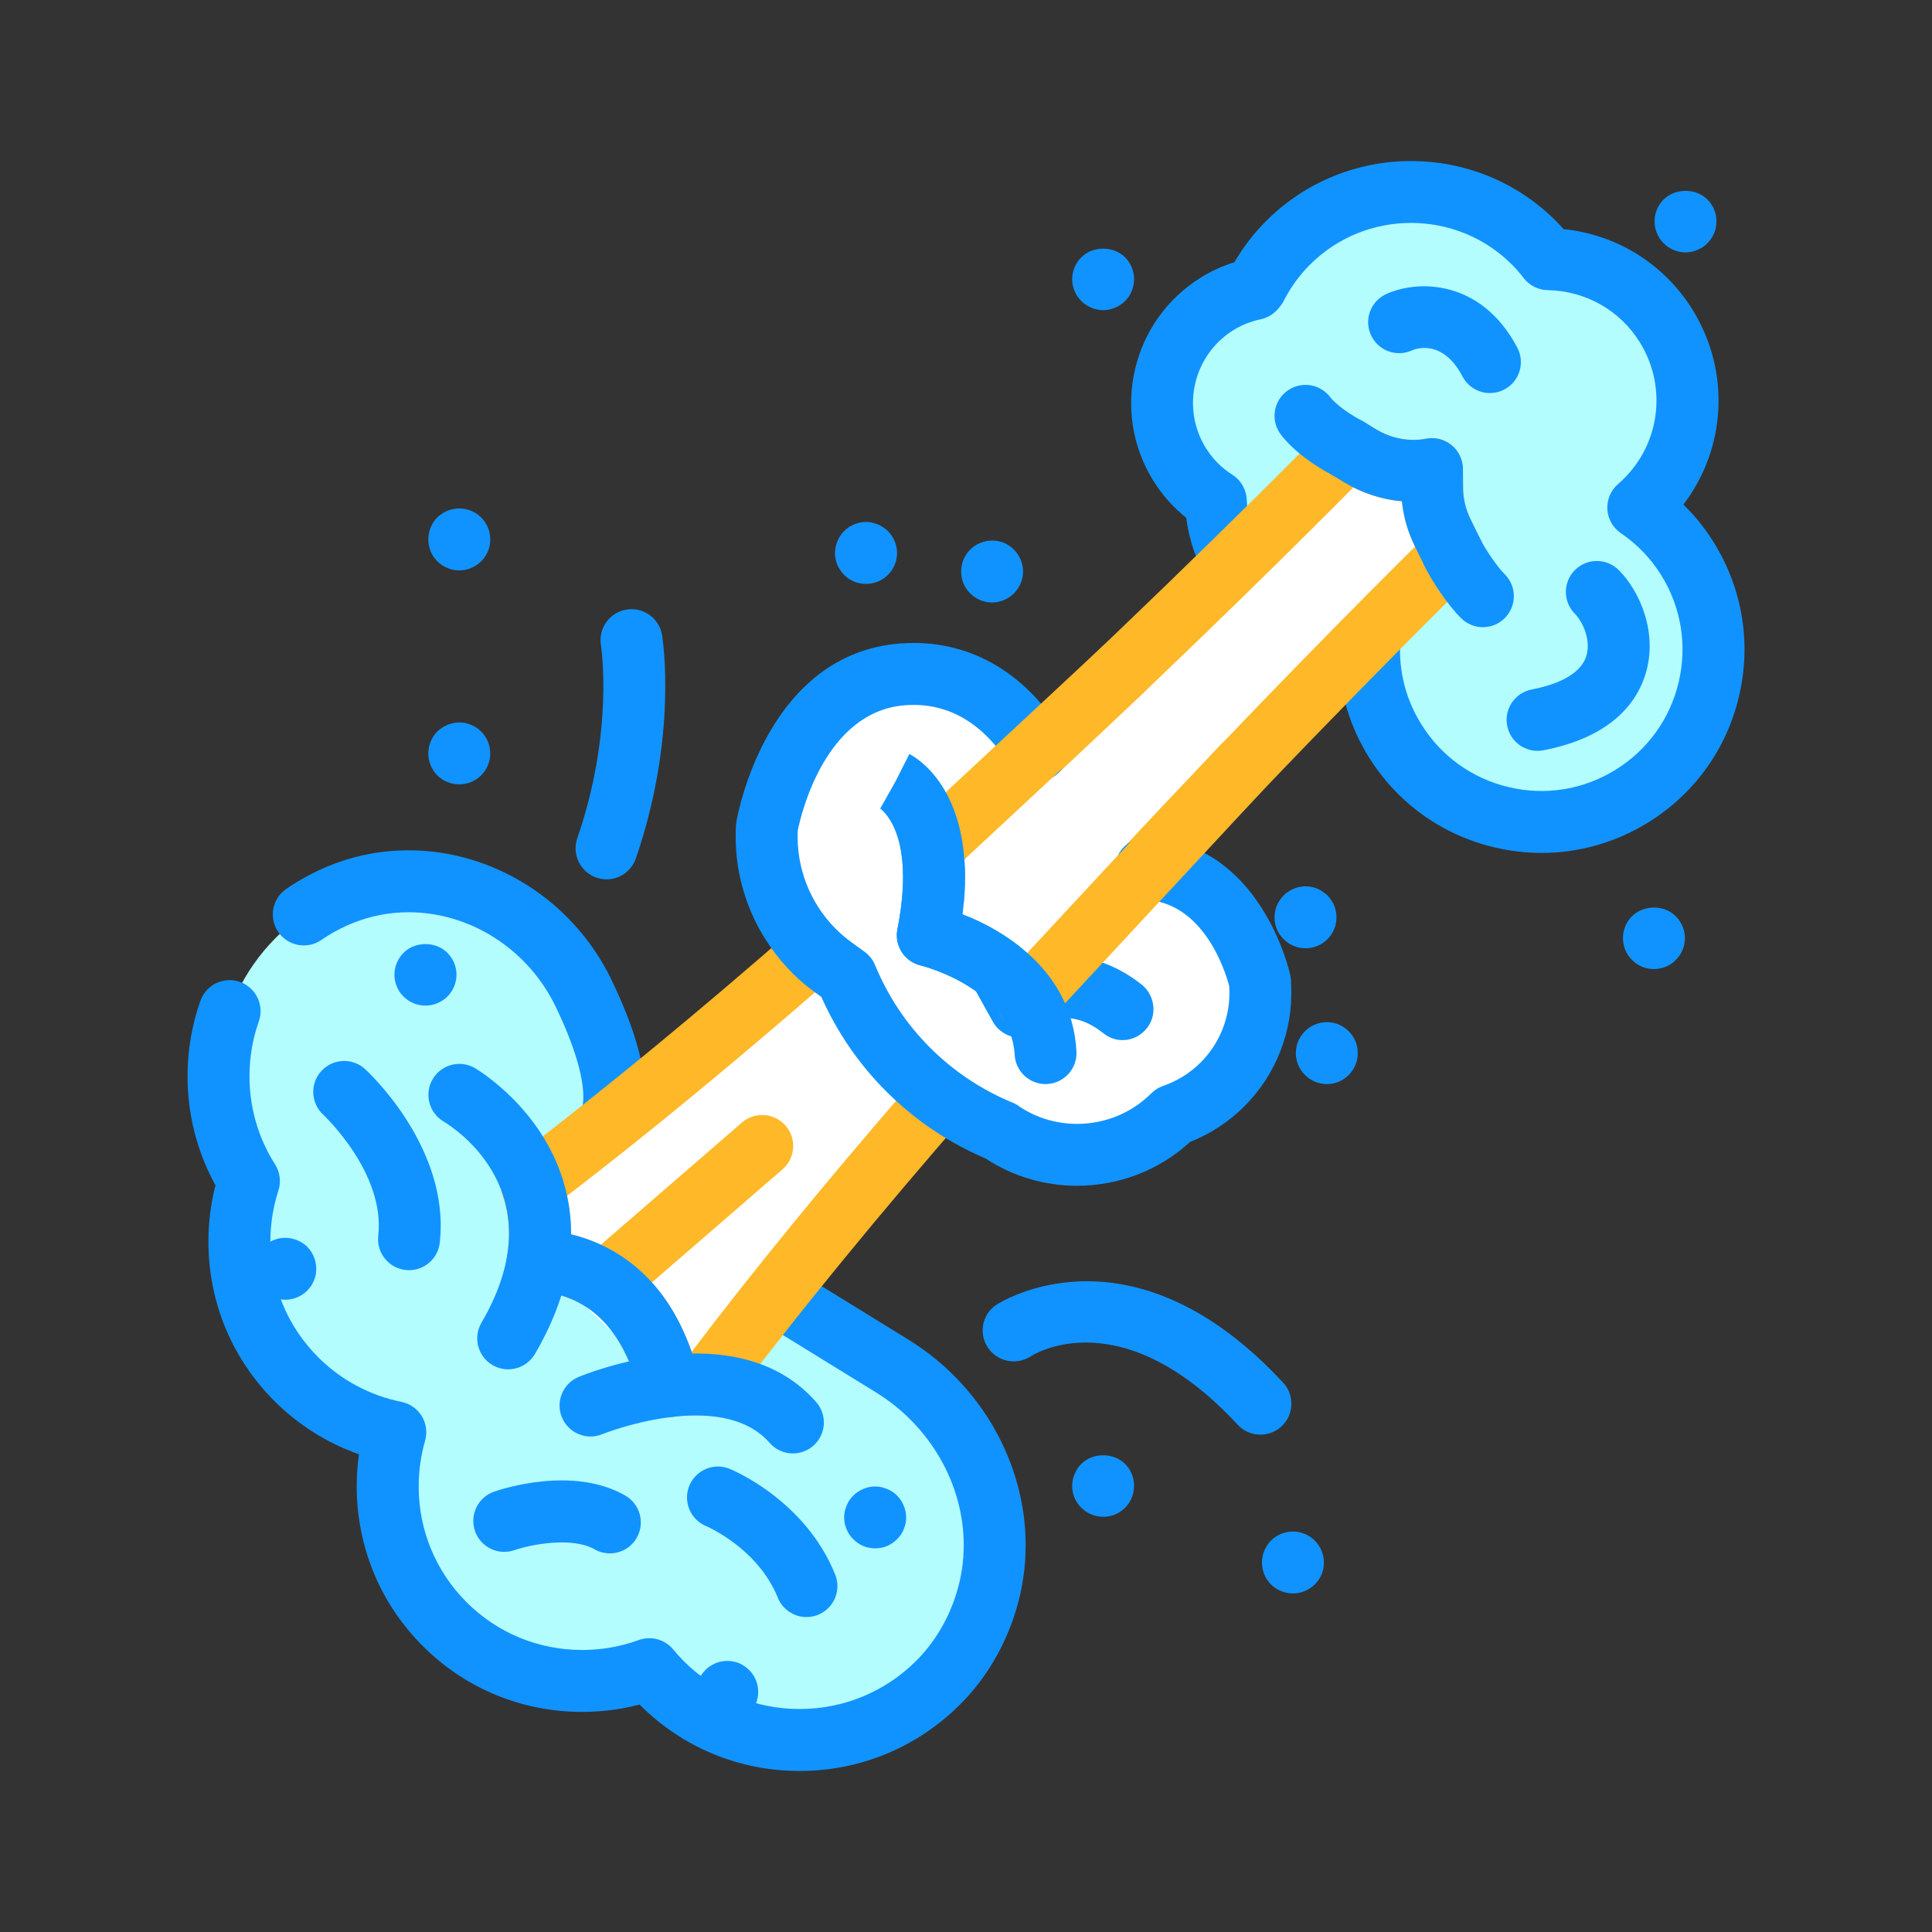 <?xml version="1.0" encoding="UTF-8"?> <svg xmlns="http://www.w3.org/2000/svg" xmlns:xlink="http://www.w3.org/1999/xlink" xmlns:svgjs="http://svgjs.com/svgjs" id="SvgjsSvg1110" width="256" height="256" version="1.1"><rect width="100%" height="100%" fill="#333333" stroke="none"/><defs id="SvgjsDefs1111"></defs><g id="SvgjsG1112"><svg xmlns="http://www.w3.org/2000/svg" viewBox="0 0 100 100" width="256" height="256"><path fill="#b3fdff" d="M40.147,66.99l6.031,3.716c4.122,2.54,6.278,7.523,4.88,12.159 c-0.474,1.571-1.305,3.033-2.493,4.221c-3.96,3.96-10.368,3.971-14.313,0.026c-0.23-0.23-0.443-0.47-0.646-0.716 c-3.578,1.298-7.732,0.528-10.593-2.333c-2.686-2.686-3.534-6.513-2.554-9.932c-1.879-0.379-3.67-1.292-5.124-2.747 c-2.771-2.771-3.582-6.757-2.451-10.256c-2.493-3.911-2.029-9.168,1.398-12.595c0.99-0.99,2.133-1.733,3.352-2.229 c4.791-1.95,10.287,0.412,12.549,5.063c1.046,2.151,2.099,5.018,1.373,6.771L40.147,66.99z" class="colorb3fdff svgShape"></path><path fill="#1193ff" d="M41.386,91.665c-3.123,0-6.059-1.215-8.266-3.421c-0.006-0.005-0.01-0.011-0.015-0.016 c-0.969,0.252-1.964,0.38-2.972,0.38c-3.121,0-6.051-1.211-8.252-3.412c-2.203-2.204-3.417-5.138-3.417-8.261 c0-0.557,0.039-1.113,0.118-1.663c-1.643-0.576-3.137-1.512-4.38-2.756c-2.202-2.202-3.414-5.133-3.414-8.254 c0-0.987,0.123-1.964,0.365-2.913c-0.948-1.722-1.446-3.658-1.446-5.644c0-1.334,0.224-2.648,0.666-3.903 c0.294-0.836,1.209-1.273,2.044-0.98c0.835,0.294,1.273,1.209,0.98,2.044c-0.321,0.912-0.484,1.868-0.484,2.839 c0,1.625,0.458,3.203,1.324,4.562c0.257,0.404,0.321,0.901,0.173,1.355c-0.275,0.853-0.415,1.741-0.415,2.64 c0,2.266,0.879,4.391,2.475,5.988c1.18,1.18,2.669,1.978,4.309,2.31c0.438,0.089,0.819,0.356,1.052,0.738 c0.233,0.382,0.294,0.843,0.172,1.274c-0.22,0.768-0.332,1.564-0.332,2.363c0,2.267,0.88,4.396,2.478,5.994 c1.596,1.595,3.721,2.473,5.985,2.473c1.003,0,1.988-0.173,2.93-0.514c0.635-0.229,1.349-0.036,1.782,0.487 c0.17,0.207,0.35,0.409,0.544,0.603c1.599,1.599,3.73,2.48,5.998,2.48c2.282,0,4.429-0.891,6.047-2.507 c0.955-0.956,1.679-2.183,2.091-3.551c0.237-0.785,0.357-1.6,0.357-2.424c0-3.15-1.741-6.18-4.544-7.907l-6.031-3.716 c-0.754-0.465-0.988-1.451-0.524-2.205s1.451-0.988,2.205-0.524l6.031,3.715c3.743,2.307,6.068,6.382,6.068,10.636 c0,1.139-0.165,2.267-0.494,3.351c-0.564,1.872-1.565,3.563-2.893,4.891C47.475,90.441,44.523,91.665,41.386,91.665z M31.555,59.74c-0.204,0-0.411-0.039-0.611-0.122c-0.818-0.338-1.207-1.276-0.869-2.093c0.077-0.188,0.119-0.45,0.119-0.758 c0-1.105-0.516-2.774-1.452-4.7c-1.433-2.946-4.415-4.849-7.598-4.849c-1,0-1.979,0.192-2.906,0.569 c-0.563,0.229-1.103,0.521-1.607,0.867c-0.728,0.5-1.727,0.317-2.229-0.414c-0.5-0.729-0.316-1.727,0.414-2.229 c0.693-0.476,1.437-0.877,2.214-1.194c1.313-0.534,2.697-0.805,4.114-0.805c4.401,0,8.514,2.611,10.48,6.652 c1.178,2.422,1.775,4.475,1.775,6.102c0,0.734-0.121,1.401-0.361,1.982C32.782,59.367,32.186,59.74,31.555,59.74z" class="color1193ff svgShape"></path><path fill="#b3fdff" d="M87.355,28.939c-0.678-1.096-1.558-1.988-2.557-2.67c2.679-2.312,3.365-6.286,1.445-9.392 c-1.361-2.201-3.697-3.419-6.105-3.461c-0.228-0.293-0.469-0.578-0.738-0.847c-3.515-3.515-9.214-3.515-12.728,0 c-0.688,0.687-1.235,1.459-1.654,2.28c-0.028,0.039-0.065,0.07-0.092,0.109c-0.661,0.141-1.311,0.388-1.918,0.764 c-2.834,1.752-3.71,5.469-1.958,8.303c0.492,0.796,1.144,1.432,1.883,1.904c0.037,1.163,0.364,2.333,1.02,3.393 c1.514,2.448,4.312,3.611,6.985,3.165c-0.254,1.959,0.136,4.015,1.257,5.826c2.589,4.187,8.082,5.482,12.268,2.893 C88.649,38.619,89.944,33.126,87.355,28.939z" class="colorb3fdff svgShape"></path><path fill="#1193ff" d="M79.794,44.147c-0.81,0-1.625-0.095-2.433-0.285c-2.734-0.645-5.053-2.315-6.53-4.705 c-0.933-1.507-1.464-3.229-1.556-4.985c-2.712-0.164-5.212-1.621-6.686-4.006c-0.633-1.024-1.038-2.175-1.192-3.368 c-0.679-0.542-1.251-1.189-1.71-1.929c-2.214-3.581-1.103-8.296,2.478-10.509c0.537-0.332,1.114-0.595,1.724-0.785 c0.459-0.784,1.012-1.502,1.649-2.139c4.133-4.134,10.861-4.134,14.995,0c0.134,0.134,0.266,0.274,0.398,0.424 c2.752,0.28,5.208,1.803,6.676,4.175c1.983,3.207,1.729,7.191-0.474,10.081c0.606,0.591,1.136,1.253,1.586,1.982 c1.477,2.389,1.936,5.21,1.291,7.944c-0.645,2.735-2.315,5.053-4.704,6.53C83.621,43.611,81.724,44.147,79.794,44.147z M70.937,30.886c0.412,0,0.812,0.159,1.113,0.449c0.365,0.353,0.541,0.857,0.476,1.36c-0.218,1.682,0.138,3.333,1.031,4.777 c1.026,1.66,2.638,2.823,4.539,3.27c1.901,0.451,3.862,0.131,5.523-0.897c1.66-1.027,2.822-2.639,3.27-4.54 c0.448-1.901,0.13-3.863-0.898-5.523l0,0c-0.538-0.871-1.244-1.607-2.097-2.188c-0.412-0.28-0.669-0.736-0.698-1.233 c-0.028-0.498,0.176-0.979,0.553-1.305c2.14-1.847,2.615-4.933,1.129-7.337c-1.025-1.657-2.808-2.667-4.77-2.701 c-0.485-0.008-0.941-0.236-1.238-0.619c-0.22-0.282-0.412-0.504-0.606-0.698c-2.884-2.884-7.578-2.884-10.462,0 c-0.546,0.546-1.003,1.176-1.358,1.875c-0.041,0.08-0.088,0.156-0.142,0.228c-0.026,0.036-0.085,0.106-0.125,0.152 c-0.231,0.29-0.556,0.492-0.921,0.569c-0.509,0.108-0.983,0.296-1.409,0.559c-2.077,1.284-2.722,4.02-1.437,6.097 c0.348,0.563,0.813,1.032,1.383,1.396c0.445,0.285,0.722,0.772,0.739,1.3c0.029,0.922,0.299,1.822,0.781,2.601 c1.131,1.829,3.23,2.782,5.359,2.428C70.761,30.893,70.849,30.886,70.937,30.886z" class="color1193ff svgShape"></path><path fill="#ffffff" d="M36.528,71.668c-0.64-0.034-1.273-0.007-1.879,0.074c-1.476-6.151-5.874-6.467-6.818-6.467 c0.256-1.536,0.074-2.863-0.323-3.988c19.665-14.908,42.273-38.069,42.273-38.069l0.62,0.377 c1.118,0.674,2.439,0.929,3.719,0.687l0.007,0.991c0.007,0.801,0.195,1.583,0.546,2.297l0.519,1.058 C75.19,28.627,51.41,51.828,36.528,71.668z" class="colorfff svgShape"></path><path fill="#ffb827" d="M34.647,73.344c-0.731,0-1.382-0.5-1.558-1.229c-1.165-4.861-4.319-5.239-5.259-5.239 c-0.471,0-0.918-0.207-1.223-0.566c-0.305-0.359-0.436-0.835-0.358-1.3c0.186-1.115,0.1-2.189-0.253-3.19 c-0.232-0.658-0.012-1.391,0.543-1.812c19.34-14.664,41.868-37.682,42.093-37.912c0.521-0.535,1.342-0.639,1.981-0.249 l0.62,0.377c0.789,0.476,1.714,0.648,2.586,0.481c0.468-0.09,0.949,0.035,1.317,0.337c0.367,0.302,0.581,0.751,0.585,1.226 l0.007,0.991c0.004,0.556,0.134,1.096,0.382,1.604l0.519,1.057c0.305,0.622,0.176,1.369-0.32,1.853 C76.072,30.005,52.445,53.12,37.81,72.63c-0.32,0.427-0.817,0.667-1.366,0.638c-0.534-0.027-1.065-0.007-1.582,0.063 C34.789,73.34,34.718,73.344,34.647,73.344z M29.552,63.889c1.913,0.458,4.778,1.857,6.247,6.082 c13.23-17.456,33.158-37.432,37.443-41.676l-0.01-0.02c-0.363-0.741-0.587-1.522-0.671-2.328 c-0.867-0.077-1.719-0.32-2.513-0.718c-4.301,4.338-23.563,23.525-40.703,36.672C29.484,62.551,29.554,63.215,29.552,63.889z" class="colorffb827 svgShape"></path><path fill="#ffffff" d="M59.319,44.971c4.655,0.195,5.901,5.847,5.901,5.847l0.014,0.323 c0.074,1.906-0.66,3.692-1.947,4.979c-0.707,0.707-1.57,1.26-2.56,1.603c-2.351,2.351-6.036,2.735-8.819,0.909l-0.101-0.074 l-0.135-0.054c-1.078-0.458-2.088-1.037-3.011-1.718c-0.58-0.431-1.139-0.909-1.651-1.421c-1.361-1.361-2.452-2.991-3.2-4.803 l-0.68-0.492c-0.344-0.25-0.667-0.519-0.964-0.816l-0.04-0.04c-1.678-1.677-2.573-4.001-2.432-6.406c0,0,1.273-7.471,7.04-7.902 c3.678-0.269,5.854,2.163,6.939,3.948L59.319,44.971z" class="colorfff svgShape"></path><path fill="#1193ff" d="M55.745,61.375c-1.636,0-3.279-0.46-4.716-1.403c-0.002-0.001-0.003-0.002-0.004-0.003 c-1.192-0.51-2.297-1.143-3.315-1.893c-0.665-0.495-1.28-1.026-1.833-1.58c-1.417-1.416-2.548-3.061-3.364-4.896l-0.322-0.232 c-0.436-0.317-0.813-0.637-1.157-0.981c-2.049-2.048-3.106-4.831-2.939-7.674c0.003-0.059,0.009-0.118,0.02-0.176 c0.061-0.355,1.563-8.712,8.5-9.231c3.439-0.26,6.428,1.422,8.428,4.714c0.46,0.757,0.219,1.742-0.537,2.201 c-0.756,0.461-1.742,0.219-2.201-0.537c-0.951-1.564-2.671-3.395-5.452-3.181c-4.187,0.313-5.418,5.768-5.563,6.493 c-0.084,1.897,0.631,3.744,1.97,5.083c0.266,0.264,0.517,0.479,0.813,0.693l0.676,0.489c0.242,0.174,0.429,0.413,0.542,0.688 c0.667,1.614,1.626,3.055,2.852,4.281c0.444,0.445,0.94,0.872,1.475,1.269c0.824,0.608,1.729,1.124,2.681,1.528l0.105,0.041 c0.125,0.051,0.244,0.117,0.353,0.198l0.064,0.047c2.129,1.375,4.973,1.075,6.773-0.725c0.172-0.171,0.379-0.301,0.608-0.381 c0.74-0.257,1.398-0.668,1.952-1.222c0.994-0.995,1.533-2.373,1.478-3.783l-0.007-0.16c-0.19-0.722-1.296-4.343-4.374-4.472 c-0.884-0.037-1.571-0.784-1.534-1.668c0.038-0.884,0.746-1.559,1.669-1.534c5.82,0.244,7.338,6.823,7.399,7.103 c0.02,0.092,0.032,0.186,0.036,0.279l0.013,0.323c0.09,2.302-0.79,4.552-2.414,6.178c-0.814,0.813-1.763,1.435-2.825,1.856 C59.968,60.604,57.862,61.375,55.745,61.375z" class="color1193ff svgShape"></path><path fill="#ffffff" d="M48.23,43.866c0.181,1.139,0.175,2.614-0.209,4.547c0,0,2.014,0.465,3.719,1.806l1.051,1.886 c0.121-0.135,0.243-0.27,0.357-0.398c0.122-0.135,0.243-0.27,0.364-0.391L48.23,43.866z" class="colorfff svgShape"></path><path fill="#1193ff" d="M52.791,53.707c-0.059,0-0.118-0.003-0.178-0.01c-0.515-0.057-0.971-0.36-1.223-0.812l-0.885-1.59 c-1.331-0.953-2.828-1.317-2.845-1.321c-0.844-0.195-1.379-1.025-1.211-1.874c0.306-1.544,0.373-2.884,0.199-3.983 c-0.14-0.873,0.456-1.695,1.33-1.834c0.865-0.144,1.694,0.455,1.834,1.331c0.177,1.105,0.179,2.347,0.009,3.706 c0.835,0.331,1.913,0.856,2.908,1.638c0.167,0.132,0.306,0.294,0.409,0.48l0.161,0.29c0.476-0.065,0.977,0.089,1.344,0.455 c0.626,0.626,0.626,1.64,0,2.266c-0.101,0.102-0.202,0.215-0.304,0.328l-0.357,0.398C53.678,53.515,53.243,53.707,52.791,53.707z " class="color1193ff svgShape"></path><path fill="#ffffff" d="M67.573,21.523c0,0,0.579,0.835,2.208,1.691L67.573,21.523z" class="colorfff svgShape"></path><path fill="#1193ff" d="M69.779,24.817c-0.251,0-0.507-0.059-0.744-0.184c-1.882-0.989-2.645-2.004-2.78-2.197 c-0.504-0.728-0.322-1.726,0.405-2.23c0.72-0.497,1.7-0.327,2.21,0.376c0.038,0.048,0.505,0.609,1.656,1.213 c0.784,0.412,1.085,1.38,0.673,2.165C70.913,24.506,70.355,24.817,69.779,24.817z" class="color1193ff svgShape"></path><path fill="#ffffff" d="M76.755,30.86c-0.527-0.527-1.226-1.546-1.565-2.237L76.755,30.86z" class="colorfff svgShape"></path><path fill="#1193ff" d="M76.755,32.463c-0.41,0-0.82-0.157-1.134-0.47c-0.717-0.718-1.499-1.908-1.87-2.664 c-0.39-0.794-0.063-1.754,0.731-2.145c0.794-0.393,1.755-0.063,2.145,0.731c0.278,0.566,0.879,1.429,1.261,1.811 c0.626,0.626,0.626,1.64,0,2.266C77.575,32.306,77.165,32.463,76.755,32.463z" class="color1193ff svgShape"></path><path fill="#ffffff" d="M58.127,52.239c-0.301-0.215-1.967-1.726-4.617-0.927L58.127,52.239z" class="colorfff svgShape"></path><path fill="#1193ff" d="M58.105,53.837c-0.315,0-0.632-0.095-0.911-0.295l-0.134-0.101 c-0.611-0.471-1.592-1.048-3.088-0.595c-0.846,0.254-1.741-0.224-1.996-1.072c-0.255-0.848,0.224-1.741,1.072-1.997 c1.482-0.445,3.721-0.614,5.973,1.129c0.719,0.515,0.905,1.532,0.389,2.251C59.095,53.598,58.604,53.837,58.105,53.837z" class="color1193ff svgShape"></path><path fill="#ffffff" d="M72.418,16.678c0,0,2.924-1.319,4.701,2.064L72.418,16.678z" class="colorfff svgShape"></path><path fill="#1193ff" d="M77.12 20.345c-.577 0-1.134-.312-1.42-.857-1.045-1.988-2.467-1.42-2.624-1.349-.805.363-1.755.006-2.12-.802-.364-.807-.005-1.756.802-2.12 1.729-.78 4.96-.682 6.779 2.779.411.784.11 1.753-.673 2.164C77.627 20.286 77.372 20.345 77.12 20.345zM79.583 38.864c-.752 0-1.424-.533-1.572-1.299-.167-.87.401-1.71 1.27-1.877 1.113-.215 2.506-.69 2.828-1.74.255-.828-.202-1.788-.591-2.176-.625-.626-.625-1.641 0-2.267.627-.625 1.641-.625 2.267 0 1.12 1.12 2.032 3.283 1.388 5.382-.435 1.42-1.706 3.257-5.285 3.947C79.786 38.854 79.684 38.864 79.583 38.864zM26.301 70.876c-.275 0-.553-.07-.807-.219-.764-.448-1.021-1.429-.574-2.193 3.893-6.653-1.352-10.051-1.963-10.416-.757-.452-1.009-1.433-.561-2.193.449-.759 1.425-1.015 2.184-.571.147.086 3.614 2.149 4.674 6.193.712 2.716.185 5.611-1.566 8.605C27.388 70.592 26.852 70.876 26.301 70.876zM41.041 75.229c-.447 0-.89-.185-1.207-.548-2.522-2.884-8.591-.476-8.653-.452-.813.342-1.753-.046-2.095-.862-.339-.816.044-1.753.859-2.094.333-.14 8.218-3.371 12.302 1.299.583.666.515 1.679-.152 2.262C41.791 75.098 41.415 75.229 41.041 75.229zM41.745 83.699c-.634 0-1.235-.38-1.487-1.004-1.036-2.567-3.681-3.692-3.708-3.703-.814-.338-1.206-1.273-.872-2.088.334-.816 1.262-1.212 2.078-.881.16.064 3.917 1.618 5.473 5.473.331.821-.066 1.755-.887 2.086C42.148 83.661 41.945 83.699 41.745 83.699z" class="color1193ff svgShape"></path><path fill="#1193ff" d="M21.173 65.744c-.06 0-.121-.003-.182-.01-.88-.099-1.512-.893-1.413-1.772.368-3.255-2.815-6.234-2.848-6.264-.649-.599-.692-1.612-.096-2.263.596-.65 1.606-.698 2.259-.102.18.165 4.422 4.096 3.869 8.989C22.67 65.14 21.978 65.744 21.173 65.744zM31.566 80.402c-.27 0-.545-.068-.796-.212-1.145-.658-3.286-.252-4.142.045-.838.293-1.751-.151-2.041-.986-.291-.837.15-1.75.986-2.041.411-.143 4.085-1.35 6.791.201.768.441 1.033 1.42.593 2.188C32.662 80.113 32.122 80.402 31.566 80.402zM22.025 52.049c-.112 0-.217-.008-.321-.032-.096-.016-.2-.048-.296-.088-.096-.041-.192-.089-.272-.145-.088-.064-.176-.128-.248-.2-.305-.305-.473-.705-.473-1.138 0-.424.177-.833.473-1.13.601-.601 1.667-.601 2.268 0 .296.296.472.706.472 1.13 0 .425-.168.833-.472 1.138C22.85 51.88 22.45 52.049 22.025 52.049zM14.774 67.273c-.433 0-.833-.168-1.138-.472-.304-.297-.472-.697-.472-1.13 0-.104.015-.208.031-.312.024-.104.056-.208.096-.305.041-.096.088-.185.145-.272.056-.089.128-.168.2-.249.072-.072.152-.136.24-.193.089-.064.184-.112.28-.151.096-.04.2-.072.297-.089.521-.104 1.074.064 1.451.433.072.08.136.16.2.249.056.088.104.176.144.272.04.096.072.2.088.305.024.104.032.208.032.312 0 .104-.008.208-.024.313-.024.104-.056.2-.096.296-.04.096-.089.193-.144.281-.056.08-.128.168-.2.24C15.598 67.105 15.198 67.273 14.774 67.273zM37.643 89.172c-.425 0-.826-.168-1.13-.473-.304-.296-.472-.697-.472-1.13 0-.104.016-.208.032-.312.024-.104.056-.2.096-.296.04-.096.088-.193.144-.281.057-.089.129-.169.2-.241.072-.08.152-.144.24-.2.089-.056.185-.112.28-.152.096-.04.193-.064.296-.089.209-.04.425-.04.625 0 .104.024.208.048.304.089.096.04.185.096.272.152.089.056.168.12.241.2.08.072.144.152.201.241.063.088.112.184.152.281.04.096.071.192.088.296.024.104.033.208.033.312 0 .433-.168.834-.473 1.13C38.476 89.004 38.075 89.172 37.643 89.172zM45.302 80.143c-.216 0-.425-.041-.616-.12-.193-.08-.368-.201-.521-.353-.072-.073-.144-.152-.201-.241-.056-.087-.104-.176-.144-.272-.04-.096-.072-.2-.096-.296-.016-.104-.032-.216-.032-.32 0-.104.016-.209.032-.313.024-.104.056-.201.096-.297.04-.095.087-.191.144-.28.064-.089.129-.168.201-.24.071-.072.16-.144.249-.2.08-.056.176-.104.272-.144.096-.041.2-.073.296-.096.208-.041.424-.041.633 0 .096.024.201.055.296.096.096.04.193.088.281.144.088.057.168.129.24.2.072.072.143.152.2.24.056.089.104.185.144.28.041.096.072.192.096.297.017.104.032.209.032.313 0 .104-.015.216-.032.32-.024.096-.056.2-.096.296-.033.096-.088.185-.144.272-.057.089-.128.168-.2.241-.153.152-.329.273-.521.353C45.72 80.102 45.511 80.143 45.302 80.143zM65.239 74.257c-.431 0-.859-.172-1.175-.513-6.009-6.481-10.524-3.665-10.714-3.541-.734.478-1.727.282-2.215-.448-.487-.73-.306-1.71.418-2.206.068-.047 6.902-4.568 14.861 4.017.602.649.563 1.663-.086 2.265C66.02 74.116 65.629 74.257 65.239 74.257zM31.396 45.514c-.173 0-.35-.029-.523-.089-.837-.289-1.281-1.201-.992-2.038 1.92-5.567 1.231-9.948 1.224-9.992-.144-.873.448-1.698 1.321-1.842.878-.144 1.699.448 1.842 1.321.034.211.824 5.234-1.357 11.559C32.682 45.097 32.061 45.514 31.396 45.514zM51.352 31.183c-.216 0-.425-.04-.617-.12-.192-.08-.368-.2-.521-.353-.305-.297-.465-.705-.465-1.13 0-.424.168-.833.465-1.13.377-.377.93-.545 1.451-.441.096.017.2.048.296.088.095.04.191.089.28.152.08.057.168.121.24.201.296.296.472.706.472 1.13 0 .425-.168.825-.472 1.13C52.178 31.014 51.777 31.183 51.352 31.183zM44.822 30.221c-.425 0-.826-.16-1.13-.464-.152-.153-.264-.329-.353-.521-.08-.192-.12-.4-.12-.609 0-.113.015-.217.032-.321.024-.096.056-.2.096-.297.04-.096.088-.192.144-.273.056-.088.128-.176.2-.247.072-.073.152-.136.24-.201.089-.056.185-.104.281-.145.095-.04.191-.072.296-.096.521-.104 1.074.073 1.45.442.297.297.473.713.473 1.137 0 .424-.168.825-.473 1.13C45.655 30.061 45.255 30.221 44.822 30.221zM67.571 49.083c-.104 0-.208-.016-.312-.032-.104-.024-.2-.048-.296-.088-.096-.04-.192-.096-.281-.152-.08-.056-.168-.128-.24-.2-.304-.297-.472-.697-.472-1.13 0-.104.008-.208.032-.312.024-.104.048-.208.089-.304.048-.096.096-.185.152-.272.056-.089.128-.168.2-.249.072-.072.153-.136.24-.192.089-.064.185-.113.281-.153.096-.04.193-.072.296-.088.208-.048.424-.048.624 0 .105.016.209.048.305.088.096.04.184.089.272.153.088.056.168.12.248.192.072.08.136.16.193.249.064.088.112.176.153.272.04.096.072.2.088.304.024.104.032.208.032.312 0 .105-.008.209-.032.313-.015.104-.048.208-.088.296-.041.096-.088.192-.145.281-.064.089-.129.168-.201.24C68.404 48.915 68.003 49.083 67.571 49.083zM68.676 56.111c-.424 0-.833-.168-1.13-.473-.305-.296-.473-.705-.473-1.13 0-.425.168-.833.473-1.13.368-.377.922-.545 1.443-.441.104.025.2.048.305.089.096.04.184.096.272.152.088.057.168.12.248.201.072.072.136.152.192.24.064.089.112.177.152.281.04.096.072.192.088.296.024.104.032.208.032.312 0 .425-.168.833-.465 1.13-.152.152-.329.272-.52.353C69.093 56.071 68.893 56.111 68.676 56.111zM57.097 16.054c-.416 0-.833-.176-1.129-.473-.296-.297-.473-.705-.473-1.13 0-.425.177-.841.473-1.13.592-.601 1.667-.601 2.268 0 .295.296.464.705.464 1.13 0 .425-.168.833-.464 1.13C57.931 15.878 57.522 16.054 57.097 16.054zM87.242 13.065c-.104 0-.208-.016-.312-.032-.104-.024-.2-.056-.305-.096-.096-.04-.184-.089-.272-.145-.089-.056-.168-.128-.241-.2-.305-.297-.472-.713-.472-1.138 0-.416.168-.833.472-1.13.593-.593 1.667-.593 2.26 0 .304.297.472.713.472 1.13 0 .425-.168.841-.472 1.138-.072.072-.152.145-.24.2-.089.056-.185.104-.28.145-.096.04-.192.072-.296.096C87.451 13.049 87.347 13.065 87.242 13.065zM85.607 50.158c-.104 0-.216-.008-.32-.032-.096-.017-.2-.048-.296-.089-.096-.04-.185-.088-.272-.144-.088-.064-.168-.128-.249-.208-.297-.296-.465-.697-.465-1.129 0-.425.168-.834.465-1.13.601-.601 1.674-.601 2.268 0 .296.296.472.705.472 1.13 0 .432-.168.833-.472 1.129-.072.08-.161.145-.24.208-.089.056-.185.104-.28.144-.096.04-.192.072-.297.089C85.816 50.149 85.712 50.158 85.607 50.158zM57.097 78.508c-.424 0-.824-.168-1.129-.465-.305-.304-.473-.705-.473-1.137 0-.104.017-.209.032-.313.024-.104.056-.201.096-.297.04-.095.089-.191.145-.28.056-.089.128-.168.2-.24.592-.601 1.667-.601 2.268 0 .072.072.136.152.2.24.056.089.104.185.144.28.04.096.072.193.087.297.024.104.032.209.032.313 0 .433-.168.833-.464 1.137-.081.072-.161.136-.249.201-.089.056-.176.104-.272.144-.096.04-.2.072-.296.089C57.314 78.499 57.202 78.508 57.097 78.508zM66.922 82.475c-.425 0-.833-.169-1.137-.465-.297-.305-.465-.706-.465-1.137 0-.105.008-.209.033-.313.015-.104.048-.201.087-.297.04-.096.089-.191.153-.28.056-.089.119-.168.192-.24.376-.377.928-.545 1.45-.441.104.024.2.056.297.096.096.032.192.089.28.145.089.056.168.128.242.2.295.297.472.705.472 1.13 0 .432-.168.832-.472 1.137-.153.144-.329.264-.521.344C67.338 82.433 67.13 82.475 66.922 82.475zM23.772 40.598c-.216 0-.424-.04-.617-.12-.193-.081-.368-.193-.521-.345-.296-.305-.465-.705-.465-1.13 0-.425.168-.842.465-1.139.377-.368.93-.545 1.451-.441.104.024.2.057.297.096.096.04.192.088.281.144.088.064.168.128.24.2.304.296.472.714.472 1.139 0 .425-.168.825-.472 1.13-.152.152-.32.264-.521.345C24.188 40.558 23.981 40.598 23.772 40.598zM23.772 29.524c-.216 0-.416-.041-.617-.128-.193-.081-.368-.193-.521-.345-.072-.072-.136-.16-.2-.24-.056-.088-.104-.184-.144-.281-.04-.096-.072-.193-.088-.297-.024-.104-.032-.208-.032-.312 0-.425.168-.842.465-1.137.377-.37.93-.546 1.451-.433.104.015.2.048.297.087.096.04.192.089.281.145.088.064.168.128.24.201.304.295.472.713.472 1.137 0 .104-.008.208-.032.312-.016.104-.048.2-.088.297-.041.096-.089.192-.152.281-.057.08-.12.168-.2.24-.152.153-.32.264-.521.345C24.188 29.484 23.981 29.524 23.772 29.524z" class="color1193ff svgShape"></path><path fill="#ffb827" d="M32.115,67.272c-0.449,0-0.895-0.188-1.212-0.553c-0.58-0.669-0.507-1.682,0.162-2.261l7.337-6.354 c0.67-0.58,1.681-0.506,2.261,0.162c0.58,0.669,0.507,1.682-0.162,2.26l-7.337,6.354C32.86,67.144,32.486,67.272,32.115,67.272z" class="colorffb827 svgShape"></path><path fill="#ffffff" d="M34.649,71.742c-1.476-6.151-5.874-6.467-6.818-6.467L34.649,71.742z" class="colorfff svgShape"></path><path fill="#1193ff" d="M34.647,73.344c-0.724,0-1.381-0.494-1.558-1.229c-1.165-4.861-4.319-5.239-5.259-5.239 c-0.885,0-1.602-0.718-1.602-1.603c0-0.885,0.717-1.603,1.602-1.603c1.09,0,6.619,0.371,8.376,7.696 c0.206,0.861-0.324,1.726-1.185,1.933C34.896,73.331,34.771,73.344,34.647,73.344z" class="color1193ff svgShape"></path><path fill="#ffffff" d="M69.781,23.218l0.62,0.377c1.118,0.674,2.439,0.929,3.719,0.687l0.007,0.991 c0.007,0.801,0.195,1.583,0.546,2.297l0.519,1.058L69.781,23.218z" class="colorfff svgShape"></path><path fill="#1193ff" d="M75.192,30.229c-0.592,0.001-1.162-0.329-1.44-0.897l-0.519-1.057 c-0.363-0.741-0.587-1.522-0.671-2.328c-1.042-0.092-2.064-0.424-2.988-0.981l-0.627-0.381c-0.756-0.46-0.996-1.446-0.535-2.202 c0.459-0.756,1.445-0.997,2.202-0.535l0.62,0.377c0.789,0.476,1.714,0.648,2.586,0.481c0.468-0.09,0.949,0.035,1.317,0.337 c0.367,0.302,0.581,0.751,0.585,1.226l0.007,0.991c0.004,0.556,0.134,1.096,0.382,1.604l0.519,1.057 c0.389,0.794,0.062,1.754-0.734,2.145C75.669,30.177,75.428,30.229,75.192,30.229z" class="color1193ff svgShape"></path><g><path fill="#ffb827" d="M48.23 45.468c-.43 0-.858-.172-1.174-.511-.603-.649-.566-1.662.082-2.265l9.897-9.205c.65-.6 1.662-.566 2.265.082.602.649.566 1.662-.082 2.265l-9.897 9.205C49.013 45.326 48.621 45.468 48.23 45.468zM53.147 53.31c-.39 0-.782-.141-1.091-.428-.648-.603-.685-1.616-.084-2.265l11.189-12.05c.603-.648 1.617-.685 2.265-.084.648.602.685 1.617.084 2.265l-11.189 12.05C54.006 53.138 53.577 53.31 53.147 53.31z" class="colorffb827 svgShape"></path></g><g><path fill="#ffffff" d="M46.346,40.457c0,0,2.967,1.505,1.677,7.955c0,0,5.829,1.357,6.097,6.097L46.346,40.457z" class="colorfff svgShape"></path><path fill="#1193ff" d="M54.118,56.112c-0.844,0-1.55-0.66-1.599-1.513c-0.195-3.467-4.818-4.616-4.865-4.627 c-0.838-0.201-1.372-1.029-1.203-1.874c0.996-4.984-0.873-6.233-0.892-6.245l0.786-1.396l0.724-1.429 c0.388,0.196,3.548,2.004,2.754,8.292c2.071,0.822,5.656,2.849,5.895,7.098c0.05,0.883-0.627,1.64-1.51,1.69 C54.179,56.111,54.148,56.112,54.118,56.112z" class="color1193ff svgShape"></path></g></svg></g></svg> 